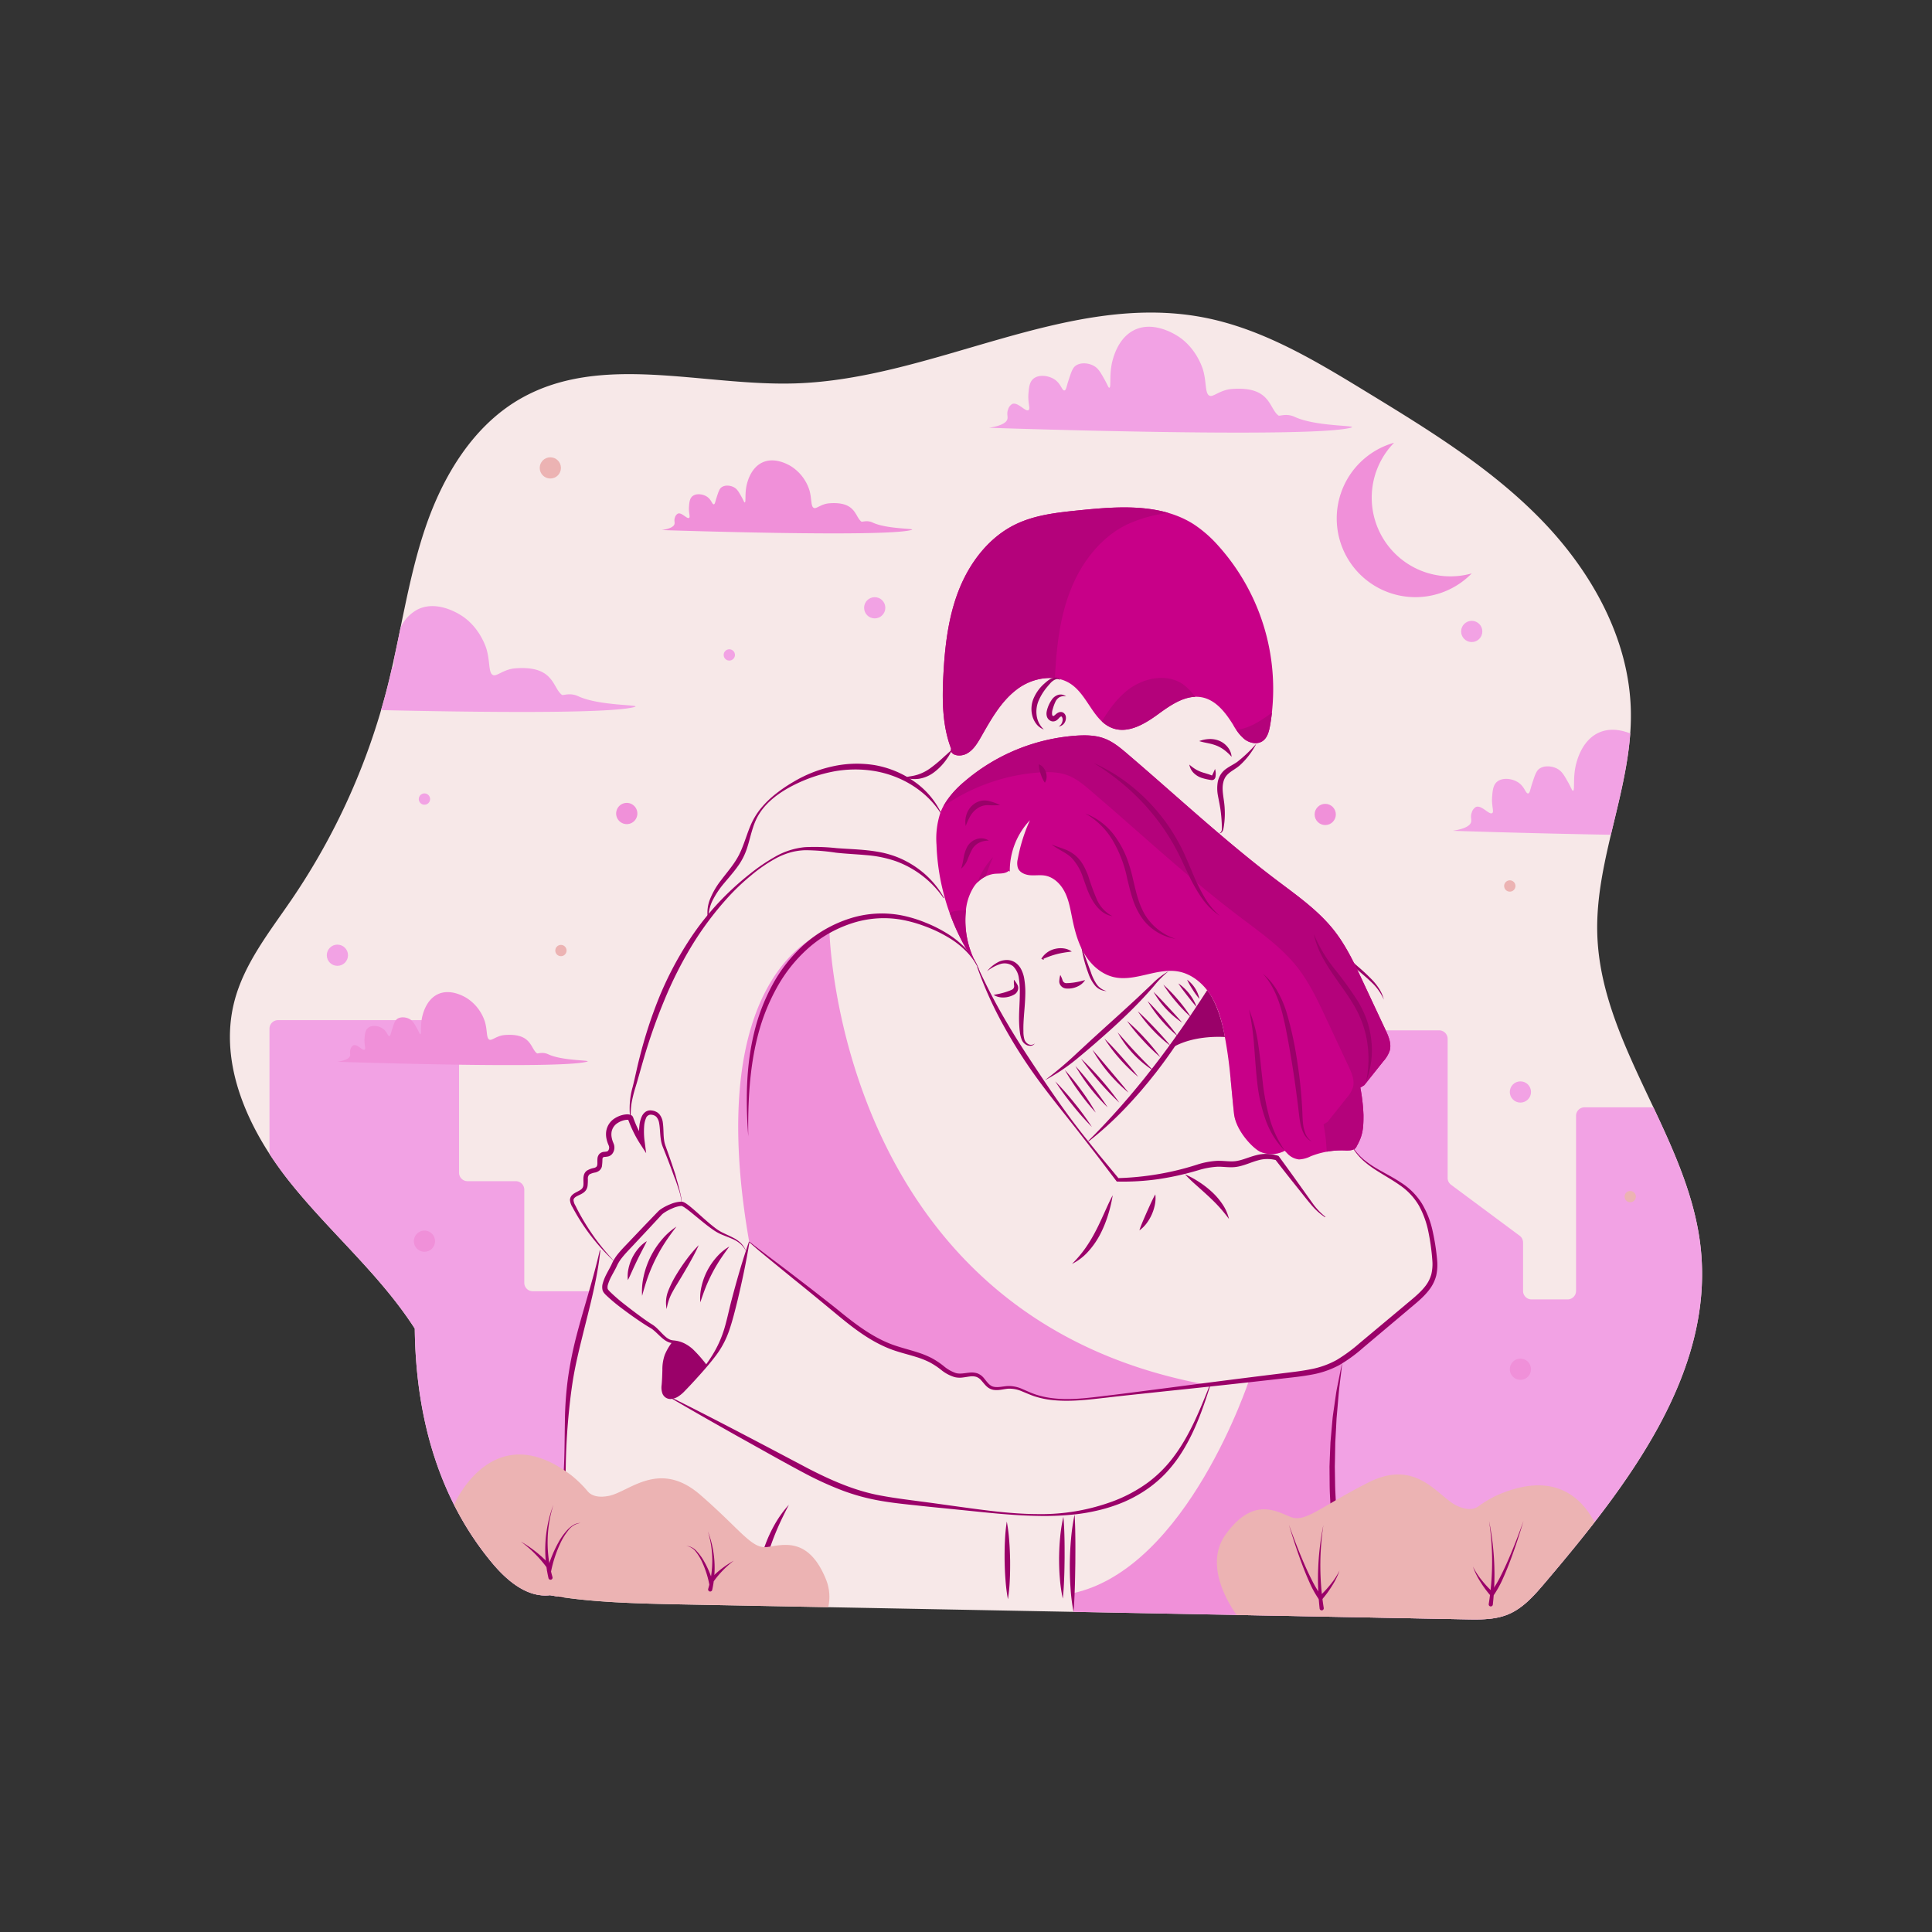 <svg id="SvgjsSvg1063" width="360" height="360" xmlns="http://www.w3.org/2000/svg" version="1.1" xmlns:xlink="http://www.w3.org/1999/xlink" xmlns:svgjs="http://svgjs.com/svgjs"><rect width="100%" height="100%" fill="#333333" stroke="none"/><defs id="SvgjsDefs1064"></defs><g id="SvgjsG1065"><svg xmlns="http://www.w3.org/2000/svg" data-name="Layer 1" viewBox="0 0 700 550" width="360" height="360"><path fill="#f7e8e8" d="M199.28 502.969c-8.36.973-15.712-5.368-21.09-11.844-18.035-21.712-27.535-50.33-27.91-84.75-12.686-19.731-31.02-35.12-45.59-53.505s-25.614-42.187-19.807-64.914c3.544-13.87 12.847-25.397 20.904-37.23a242.807 242.807 0 0 0 34.533-76.646c4.898-19.27 7.43-39.166 13.837-57.988s17.424-37.08 34.752-46.83c29.199-16.43 65.441-4.372 98.931-5.339 50.429-1.455 98.723-33.433 148.264-23.903 21.375 4.111 40.472 15.658 59.05 27 22.303 13.613 44.86 27.428 63.105 46.133s32.01 43.13 32.625 69.252c.647 27.487-13.081 53.845-12.147 81.324 1.36 40.034 33.152 73.555 37.446 113.381 4.925 45.67-26.668 86.331-56.402 121.342-3.836 4.517-7.885 9.192-13.36 11.459-4.75 1.966-10.061 1.899-15.202 1.8l-281.84-5.361c-17.555-.334-35.261-.686-50.098-3.381Z" class="colore5eef9 svgShape"></path><path fill="#f090d9" d="M438.413 426.93c-135.262-23.9-137.91-164.945-137.91-164.945s-46.696 12.04-29.054 112.951c1.057.882 2.205 1.836 3.436 2.831.42.349.862.698 1.303 1.046 5.221 4.206 11.53 9.088 17.16 13.52 3.119 2.461 6.042 4.79 8.452 6.78a135.832 135.832 0 0 0 11.488 8.81 48.767 48.767 0 0 0 10.124 5.221c5.262 1.908 11.037 2.688 15.694 5.796 2.616 1.733 5.005 4.236 8.134 4.461 2.42.175 5.006-1.066 7.18.031 1.846.923 2.657 3.252 4.503 4.206 2.062 1.067 4.534.02 6.862.01 2.76-.02 5.283 1.415 7.847 2.431 7.98 3.139 16.904 2.174 25.417 1.18q19.897-2.352 39.787-4.696Z" class="colord5e3f4 svgShape"></path><path fill="#f2a2e4" d="M214.214 392.845c-2.636 10.35-5.785 20.597-7.426 31.151-1.436 9.18-1.713 18.505-1.99 27.808q-.785 25.91-1.55 51.81-2.015-.293-3.969-.647c-8.36.974-15.714-5.365-21.089-11.837-18.032-21.714-27.53-50.332-27.91-84.756-12.688-19.734-31.017-35.12-45.593-53.501a128.567 128.567 0 0 1-7.047-9.806v-45.368a3.077 3.077 0 0 1 3.077-3.077h62.529a3.077 3.077 0 0 1 3.077 3.077v52.189a3.077 3.077 0 0 0 3.077 3.077h17.478a3.077 3.077 0 0 1 3.077 3.077v33.726a3.077 3.077 0 0 0 3.078 3.077Z" class="color98bce5 svgShape"></path><path fill="#9a0169" d="m203.338 503.624.021.306-.242-.004c-.192-5.311-.234-10.618-.184-15.922.053-5.304.146-10.606.428-15.903l.516-7.943c.184-2.647.357-5.295.464-7.944.239-5.299.233-10.602.329-15.918a128.21 128.21 0 0 1 1.112-15.945 139.07 139.07 0 0 1 3.168-15.684c2.7-10.3 6.038-20.322 8.375-30.677l.197.032c-1.099 10.602-3.995 20.919-6.506 31.168-1.27 5.13-2.508 10.254-3.371 15.443-.843 5.192-1.413 10.444-1.871 15.72a240.055 240.055 0 0 0-.787 15.88c-.052 2.651-.037 5.304-.012 7.958l.041 7.96c-.035 5.304-.258 10.602-.523 15.9-.266 5.298-.625 10.592-1.134 15.882l-.243-.003.022-.306Z" class="color015a9a svgShape"></path><path fill="#f2a2e4" d="M616.183 377.11c-1.925-17.851-9.375-34.436-17.133-50.909h-24.94a3.077 3.077 0 0 0-3.077 3.077v63.444a3.077 3.077 0 0 1-3.078 3.077h-13.047a3.077 3.077 0 0 1-3.077-3.077v-17.531a3.077 3.077 0 0 0-1.242-2.47l-24.842-18.464a3.077 3.077 0 0 1-1.241-2.47v-50.395a3.077 3.077 0 0 0-3.078-3.078h-32.371l1.497 43.091c5.231 7.867 15.52 9.683 21.746 16.791 4.861 5.56 6.37 13.242 7.251 20.586.36 2.944.636 5.99-.256 8.822-1.262 3.98-4.616 6.893-7.816 9.58q-8.832 7.416-17.663 14.822a73.212 73.212 0 0 1-7.218 5.57l-.273 1.047c-7.063 38.502-.307 73.774 4.768 92.325l40.126.764c5.14.097 10.452.165 15.202-1.801 5.475-2.267 9.524-6.942 13.36-11.459 29.734-35.01 61.327-75.673 56.402-121.342Z" class="color98bce5 svgShape"></path><path fill="#ea7dc7" d="M447.105 328.491c-.452-4.144-.81-8.298-1.231-12.452h20.288v26.597c-.236-.236-.44-.482-.636-.708a10.348 10.348 0 0 1-8.944.36c-2.677-1.293-8.79-7.622-9.477-13.797Z" class="colora8a8a8 svgShape"></path><path fill="#f090d9" d="M486.325 418.623c-10.267 55.965 7.485 91.507 8.012 92.387l-105.385-2.005-.187-6.76c41.488-9.045 63.844-77.304 63.844-77.304s20.032-1.596 26.05-3.733c3.196-1.135 7.666-2.585 7.666-2.585Z" class="colord5e3f4 svgShape"></path><path fill="#9a0169" d="M256.116 419.604a75.517 75.517 0 0 1-8.97 9.503c-1.643 1.463-4.28 2.837-5.807 1.254a4.327 4.327 0 0 1-.739-3.402c.626-7.993-1.026-9.005 3.183-15.829 5.648.218 8.56 4.266 12.333 8.474ZM443.812 300.728c-6.604-.338-14.414.709-19.91 4.386l-.056.078a219.755 219.755 0 0 0 13.521-21.407s4.203 4.49 6.445 16.943Z" class="color015a9a svgShape"></path><path fill="#c80088" d="M344.594 196.228c-3.204-8.388-3.256-17.623-2.793-26.59.547-10.598 1.793-21.312 5.737-31.162 3.943-9.851 10.862-18.85 20.407-23.483 7.101-3.447 15.14-4.296 22.992-5.094 14.216-1.446 29.683-2.612 41.693 5.129a44.989 44.989 0 0 1 8.624 7.531 77.699 77.699 0 0 1 18.885 65.488c-.38 2.068-.978 4.325-2.727 5.49-1.904 1.268-4.569.728-6.403-.638a18.443 18.443 0 0 1-4.246-5.333c-2.7-4.337-6.138-8.842-11.139-9.884-5.794-1.208-11.297 2.637-16.077 6.128s-10.668 6.998-16.269 5.084c-7.026-2.402-9.008-11.675-15.092-15.932-5.865-4.103-14.29-2.403-19.954 1.972s-9.234 10.85-12.784 17.065c-1.36 2.382-2.87 4.879-5.315 6.121s-6.074.544-5.54-1.892Z" class="color0078c8 svgShape"></path><path fill="#b4027b" d="M382.277 169.637c.548-10.596 1.793-21.31 5.737-31.162s10.862-18.849 20.408-23.482a50.215 50.215 0 0 1 14.893-4.15c-10.15-2.964-21.621-2.038-32.378-.945-7.852.799-15.89 1.648-22.991 5.095-9.547 4.633-16.465 13.632-20.408 23.482s-5.19 20.566-5.737 31.162c-.464 8.968-.412 18.203 2.793 26.591-.535 2.436 3.093 3.135 5.539 1.892s3.955-3.739 5.315-6.121c3.55-6.215 7.12-12.689 12.784-17.065a19.828 19.828 0 0 1 13.993-4.194c.017-.368.033-.736.052-1.103ZM428.662 172.962c-5.865-4.103-14.29-2.403-19.954 1.972-3.951 3.053-6.876 7.132-9.493 11.427a11.247 11.247 0 0 0 4.063 2.533c5.601 1.914 11.49-1.593 16.27-5.084 4.055-2.962 8.632-6.167 13.466-6.336a19.222 19.222 0 0 0-4.352-4.512ZM460.023 183.81c-3.601 2.631-7.833 5.268-12.097 5.59a13.486 13.486 0 0 0 3.083 3.499c1.834 1.366 4.5 1.906 6.402.639 1.75-1.166 2.349-3.423 2.728-5.491.294-1.605.527-3.22.713-4.839l-.829.602Z" class="color0268b4 svgShape"></path><path fill="#9a0169" d="M378.212 189.306a6.104 6.104 0 0 1-2.62-1.86 8.329 8.329 0 0 1-1.522-2.95 9.834 9.834 0 0 1 .491-6.61 14.986 14.986 0 0 1 3.844-5.227c.398-.356.8-.705 1.223-1.024a5.916 5.916 0 0 1 1.476-.85 3.854 3.854 0 0 1 1.69-.275 1.968 1.968 0 0 1 .827.286 1.514 1.514 0 0 1 .492.658 1.32 1.32 0 0 0-1.303-.39 3.465 3.465 0 0 0-1.256.593 4.984 4.984 0 0 0-1.036.94c-.332.384-.674.752-.987 1.143a20.158 20.158 0 0 0-3.127 4.923 10.26 10.26 0 0 0-.815 5.503 8.337 8.337 0 0 0 2.623 5.14Z" class="color015a9a svgShape"></path><path fill="#9a0169" d="M386.284 177.34a3.343 3.343 0 0 0-2.51.326 3.831 3.831 0 0 0-1.468 1.816 14.696 14.696 0 0 0-.868 2.428 4.318 4.318 0 0 0-.217 2.114.676.676 0 0 0 .312.387c.053.027.091.066.378-.11.27-.157.575-.514 1.091-.87a2.777 2.777 0 0 1 .907-.415 1.84 1.84 0 0 1 1.212.126 2.075 2.075 0 0 1 1.075 1.706 3.296 3.296 0 0 1-.287 1.641 2.964 2.964 0 0 1-2.339 1.753 2.965 2.965 0 0 0 1.407-2.062 2.198 2.198 0 0 0-.07-1.094c-.103-.317-.33-.55-.406-.512a1.24 1.24 0 0 0-.466.273c-.236.187-.508.572-.983.967a2.523 2.523 0 0 1-.945.498 2.123 2.123 0 0 1-1.264-.05 2.59 2.59 0 0 1-1.513-1.588 3.796 3.796 0 0 1-.097-1.848 9.838 9.838 0 0 1 .4-1.472 11.493 11.493 0 0 1 1.328-2.652 4.445 4.445 0 0 1 2.457-1.946 3.22 3.22 0 0 1 2.866.584ZM344.984 196.597c-.375.829-.825 1.612-1.276 2.4-.51.744-1.003 1.51-1.58 2.212a20.505 20.505 0 0 1-3.974 3.807 12.075 12.075 0 0 1-5.209 2.148 11.022 11.022 0 0 1-2.793.045c-.915-.098-1.771-.277-2.675-.376a14.938 14.938 0 0 1 2.641-.605 17.242 17.242 0 0 0 2.484-.587 16.43 16.43 0 0 0 4.408-2.264 50.801 50.801 0 0 0 3.99-3.237c.646-.583 1.285-1.187 1.957-1.767.65-.603 1.3-1.213 2.027-1.776Z" class="color015a9a svgShape"></path><path fill="#9a0169" d="M256.517 258.037a13.24 13.24 0 0 1 .867-7.553 28.032 28.032 0 0 1 3.9-6.6c1.521-2.028 3.14-3.936 4.533-5.949a30.17 30.17 0 0 0 1.894-3.102 33.273 33.273 0 0 0 1.466-3.34c.898-2.294 1.639-4.71 2.617-7.065a25.74 25.74 0 0 1 3.898-6.561 34.744 34.744 0 0 1 5.448-5.284 53.725 53.725 0 0 1 6.277-4.265 47.407 47.407 0 0 1 14.15-5.621 40.413 40.413 0 0 1 15.327-.484 35.503 35.503 0 0 1 14.179 5.825 29.802 29.802 0 0 1 9.894 11.444l-.174.097c-5.464-8.455-14.669-13.723-24.249-15.262a42.744 42.744 0 0 0-14.604.224 55.056 55.056 0 0 0-14 4.74c-4.431 2.206-8.692 5.048-11.74 8.988a20.763 20.763 0 0 0-1.978 3.125 24.788 24.788 0 0 0-1.384 3.424c-.777 2.349-1.314 4.795-2.092 7.231a23.53 23.53 0 0 1-3.48 6.906c-1.496 2.094-3.18 3.976-4.765 5.888a31.824 31.824 0 0 0-4.144 6.073 13.998 13.998 0 0 0-1.641 7.093Z" class="color015a9a svgShape"></path><path fill="#9a0169" d="M341.878 250.433a35.9 35.9 0 0 0-17.15-13.356 42.368 42.368 0 0 0-10.717-2.232c-3.674-.344-7.41-.487-11.153-.902a75.784 75.784 0 0 0-11.058-.894 22.431 22.431 0 0 0-5.415.801 26.853 26.853 0 0 0-5.12 2.06 54.94 54.94 0 0 0-9.16 6.302 80.55 80.55 0 0 0-8.095 7.65 115.697 115.697 0 0 0-13.337 17.75 142.812 142.812 0 0 0-9.985 19.83 201.692 201.692 0 0 0-7.407 21c-1.05 3.555-2.01 7.185-3.109 10.754a44.679 44.679 0 0 0-1.323 5.384 26.908 26.908 0 0 0-.303 5.538l-.2.018a28.521 28.521 0 0 1 .848-11.2c.927-3.618 1.626-7.27 2.58-10.908a165.232 165.232 0 0 1 6.943-21.401 124.425 124.425 0 0 1 10.362-20.015 98.96 98.96 0 0 1 14.146-17.513 105.14 105.14 0 0 1 8.439-7.436 68.485 68.485 0 0 1 9.296-6.326 26.592 26.592 0 0 1 10.774-3.4 72.816 72.816 0 0 1 11.278.349c3.69.291 7.423.39 11.178.797a55.504 55.504 0 0 1 5.62.87 35.968 35.968 0 0 1 5.473 1.677 34.797 34.797 0 0 1 9.68 5.95 32.731 32.731 0 0 1 7.085 8.748Z" class="color015a9a svgShape"></path><path fill="#9a0169" d="M271.105 336.695c-.91-12.334-.878-24.927 2.036-37.13a71.172 71.172 0 0 1 6.625-17.552 55.261 55.261 0 0 1 11.61-14.823 46.09 46.09 0 0 1 16.372-9.357 38.058 38.058 0 0 1 18.779-1.207 47.9 47.9 0 0 1 9.013 2.739 49.696 49.696 0 0 1 8.34 4.308 32.507 32.507 0 0 1 7.067 6.152 23.867 23.867 0 0 1 2.642 3.866 21.508 21.508 0 0 1 1.683 4.342 21.769 21.769 0 0 0-4.722-7.858 31.758 31.758 0 0 0-7.19-5.67 49.275 49.275 0 0 0-8.297-3.919 48.436 48.436 0 0 0-8.814-2.424 37.208 37.208 0 0 0-17.918 1.473 44.58 44.58 0 0 0-15.63 9.052 54.003 54.003 0 0 0-11.283 14.24 72.847 72.847 0 0 0-6.77 17.015c-3.114 11.904-3.684 24.378-3.543 36.753Z" class="color015a9a svgShape"></path><path fill="#9a0169" d="M354.236 275.301a216.788 216.788 0 0 0 10.716 20.48c3.896 6.64 8.161 13.05 12.443 19.46 4.286 6.406 8.701 12.752 13.423 18.865 2.353 3.062 4.797 6.053 7.21 9.07l7.404 8.92-.489-.236a104.235 104.235 0 0 0 14.504-1.415 101.522 101.522 0 0 0 14.158-3.437 28.396 28.396 0 0 1 7.464-1.417c2.633-.06 4.99.455 7.165.02 2.239-.389 4.458-1.454 6.974-2.072a13.978 13.978 0 0 1 7.766.185l.268.092.153.21q4.096 5.585 8.107 11.233l4.022 5.627a24.131 24.131 0 0 0 4.69 4.981l-.113.166a22.799 22.799 0 0 1-5.156-4.684c-1.516-1.768-2.912-3.597-4.362-5.397q-4.337-5.403-8.573-10.881l.42.301a12.145 12.145 0 0 0-6.737.08c-2.234.596-4.478 1.704-7.074 2.22-2.678.56-5.243-.021-7.497.052a29.24 29.24 0 0 0-6.947 1.268 103.147 103.147 0 0 1-14.451 3.228 91.185 91.185 0 0 1-14.779.885l-.315-.008-.174-.228-7.011-9.23-7.12-9.15c-4.762-6.087-9.66-12.08-14.242-18.33a181.213 181.213 0 0 1-12.497-19.6 137.51 137.51 0 0 1-9.535-21.184Z" class="color015a9a svgShape"></path><path fill="#9a0169" d="M271.513 374.86c5.513 4.372 11.212 8.51 16.777 12.82 2.79 2.143 5.589 4.273 8.36 6.454 2.771 2.172 5.576 4.325 8.28 6.558 5.447 4.395 11.108 8.605 17.539 11.15 3.189 1.264 6.604 2.043 10.005 3.146a33 33 0 0 1 5.018 2.029 28.489 28.489 0 0 1 4.504 3 13.453 13.453 0 0 0 4.285 2.45c1.495.444 3.14.04 4.98-.137a6.796 6.796 0 0 1 2.897.275 5.609 5.609 0 0 1 2.355 1.751c1.173 1.412 2.073 2.852 3.637 3.116 1.546.32 3.286-.203 5.11-.29a12.045 12.045 0 0 1 5.307 1.158c1.642.704 3.212 1.443 4.863 1.975a30.595 30.595 0 0 0 5.079 1.164c6.937 1.025 13.982-.025 20.946-.858 6.99-.829 13.964-1.78 20.946-2.667q20.936-2.76 41.892-5.336c3.496-.442 6.99-.802 10.377-1.477a31.392 31.392 0 0 0 9.61-3.385 58.306 58.306 0 0 0 8.34-6.118l8.1-6.771 8.1-6.772c2.687-2.285 5.485-4.407 7.547-7.034a12.223 12.223 0 0 0 2.22-4.332 16.119 16.119 0 0 0 .381-4.965 79.935 79.935 0 0 0-1.409-10.324 33.37 33.37 0 0 0-3.488-9.678 23.03 23.03 0 0 0-7.016-7.431c-2.84-2.004-5.946-3.682-8.905-5.624a36.38 36.38 0 0 1-4.232-3.214 21.939 21.939 0 0 1-3.447-4.032l.166-.111a21.634 21.634 0 0 0 3.554 3.83 35.844 35.844 0 0 0 4.295 2.994c3 1.802 6.18 3.335 9.143 5.323a24.211 24.211 0 0 1 7.565 7.594 33.23 33.23 0 0 1 3.891 10.008 81.335 81.335 0 0 1 1.625 10.555 17.874 17.874 0 0 1-.343 5.524 14.107 14.107 0 0 1-2.465 5.048c-2.246 2.98-5.134 5.145-7.782 7.419l-8.074 6.8-8.075 6.803a54.354 54.354 0 0 1-8.674 6.327 33.432 33.432 0 0 1-10.248 3.512c-3.526.666-7.046.99-10.535 1.4q-20.98 2.385-41.985 4.554c-6.997.762-14.002 1.459-20.992 2.278-6.972.764-14.047 1.755-21.124.846a31.322 31.322 0 0 1-5.211-1.135c-1.71-.524-3.332-1.288-4.942-1.927a11.166 11.166 0 0 0-4.942-.954c-1.673.102-3.411.734-5.38.416a4.896 4.896 0 0 1-2.587-1.37c-.687-.66-1.216-1.39-1.78-2.004a4.316 4.316 0 0 0-1.85-1.332 5.482 5.482 0 0 0-2.323-.137c-.831.095-1.694.27-2.614.374a8.152 8.152 0 0 1-2.881-.136 14.158 14.158 0 0 1-4.899-2.615 26.867 26.867 0 0 0-4.288-2.814 31.317 31.317 0 0 0-4.775-1.88c-3.3-1.04-6.787-1.79-10.129-3.182-6.685-2.73-12.422-7.116-17.85-11.587-5.43-4.493-10.828-8.965-16.323-13.38l-8.18-6.679-4.076-3.357c-1.351-1.132-2.665-2.304-3.998-3.453Z" class="color015a9a svgShape"></path><path fill="#9a0169" d="M403.156 358.06a50.323 50.323 0 0 1-1.712 7.223 42.648 42.648 0 0 1-2.82 6.915 29.777 29.777 0 0 1-4.284 6.19 19.455 19.455 0 0 1-5.935 4.555 42.677 42.677 0 0 0 4.722-5.537 51.922 51.922 0 0 0 3.726-6.137c1.133-2.117 2.123-4.324 3.138-6.54 1.004-2.221 1.99-4.474 3.165-6.67ZM418.597 357.757a11.814 11.814 0 0 1-.16 3.712 16.548 16.548 0 0 1-2.966 6.71 11.716 11.716 0 0 1-2.642 2.613c.369-1.212.832-2.307 1.28-3.4l1.394-3.21 1.442-3.19c.508-1.066 1.005-2.146 1.652-3.235ZM429.304 350.455a33.8 33.8 0 0 1 5.121 2.78 34.343 34.343 0 0 1 4.627 3.574 24.855 24.855 0 0 1 3.848 4.472 15.956 15.956 0 0 1 2.387 5.378c-1.177-1.57-2.357-3.033-3.62-4.42-1.26-1.386-2.603-2.683-3.975-3.964-1.377-1.276-2.79-2.532-4.212-3.805a57.805 57.805 0 0 1-4.176-4.015ZM357.628 276.9a12.484 12.484 0 0 1 4.445-3.518 7.22 7.22 0 0 1 2.955-.548 5.472 5.472 0 0 1 2.977 1.017 6.577 6.577 0 0 1 2.011 2.404 11.796 11.796 0 0 1 .994 2.838 29.723 29.723 0 0 1 .486 5.73c-.037 3.791-.523 7.466-.672 11.112a42.07 42.07 0 0 0-.02 2.73 10.305 10.305 0 0 0 .28 2.62 2.963 2.963 0 0 0 1.395 1.963 2.073 2.073 0 0 0 2.447-.184 1.885 1.885 0 0 1-1.176.792 2.875 2.875 0 0 1-1.487-.097 3.643 3.643 0 0 1-2.104-2.145 11.056 11.056 0 0 1-.662-2.847c-.137-.94-.183-1.886-.234-2.829-.166-3.778.238-7.493.234-11.125a30.313 30.313 0 0 0-.339-5.35 7.352 7.352 0 0 0-2.1-4.38 5.09 5.09 0 0 0-4.67-.777 14.962 14.962 0 0 0-4.76 2.593ZM393.158 280.102a6.253 6.253 0 0 1-2.437 2.174 8.135 8.135 0 0 1-3.195.89c-.278.019-.558.02-.838.015l-.44-.028a2.55 2.55 0 0 1-.553-.108 2.717 2.717 0 0 1-1.645-1.378 2.441 2.441 0 0 1-.257-1.014c.001-.34.039-.543.061-.821a10.77 10.77 0 0 1 .307-1.583 10.747 10.747 0 0 1 .668 1.467c.088.23.17.537.254.702a1.577 1.577 0 0 0 .295.409 1.37 1.37 0 0 0 .784.38 1.489 1.489 0 0 0 .204.01l.328-.012c.232-.005.465-.012.697-.035a22.219 22.219 0 0 0 2.798-.368c.952-.173 1.897-.436 2.969-.7Z" class="color015a9a svgShape"></path><path fill="#9a0169" d="M360.006 285.471c1.083-.216 2.05-.38 2.985-.63a22.213 22.213 0 0 0 2.689-.856c.219-.078.433-.17.645-.264l.301-.13a1.49 1.49 0 0 0 .18-.096 1.37 1.37 0 0 0 .549-.677 1.576 1.576 0 0 0 .094-.495c.005-.186-.052-.499-.07-.743a10.762 10.762 0 0 1-.019-1.612 10.788 10.788 0 0 1 .951 1.302c.139.243.26.41.405.717a2.44 2.44 0 0 1 .2 1.027 2.717 2.717 0 0 1-.904 1.947 2.553 2.553 0 0 1-.455.333l-.386.212c-.251.123-.505.242-.765.342a8.134 8.134 0 0 1-3.27.554 6.252 6.252 0 0 1-3.13-.93ZM378.24 272.796a8.333 8.333 0 0 1-.752-.305l-.2-.093.202-.32a7.84 7.84 0 0 1 4.963-3.322 8.323 8.323 0 0 1 3.049-.115 6.297 6.297 0 0 1 2.806 1.123c-1.013.143-1.924.232-2.813.393-.886.146-1.74.319-2.583.534a31.774 31.774 0 0 0-5.055 1.802l.002-.413c.137.227.263.467.38.716ZM481.957 263.486c.708 1.083 1.408 2.162 2.184 3.187a41.719 41.719 0 0 0 2.372 3.02 52.11 52.11 0 0 0 5.395 5.43 68.509 68.509 0 0 1 5.653 5.328 21.89 21.89 0 0 1 2.35 3.138 13.348 13.348 0 0 1 1.483 3.601 19.076 19.076 0 0 0-4.39-6.209c-1.821-1.782-3.816-3.399-5.76-5.112a37.638 37.638 0 0 1-5.328-5.697 33.352 33.352 0 0 1-3.96-6.686Z" class="color015a9a svgShape"></path><path fill="#c80088" d="M503.52 305.669a11.343 11.343 0 0 1-2.278 3.816q-3.462 4.338-6.913 8.677l-1.457.903a65.104 65.104 0 0 1 1.139 9.95c.01 4.625-.174 7.282-2.462 11.303a1.893 1.893 0 0 1-.995 1.087 4.082 4.082 0 0 1-1.497.39 11.425 11.425 0 0 1-1.672.03 30.2 30.2 0 0 0-12.483 2.114 10.504 10.504 0 0 1-4.247 1.148 6.792 6.792 0 0 1-4.493-2.451c-.236-.236-.44-.482-.636-.708a10.348 10.348 0 0 1-8.944.36c-2.677-1.293-8.79-7.622-9.478-13.797-.45-4.144-.81-8.298-1.23-12.452a161.499 161.499 0 0 0-2.462-17.325c-.995-4.718-2.38-9.447-5.016-13.488-2.646-4.041-6.688-7.354-11.437-8.226-7.744-1.416-15.652 3.764-23.335 2.041-4.513-1.015-8.247-4.36-10.637-8.308-2.39-3.96-3.59-8.514-4.513-13.048-.646-3.18-1.18-6.441-2.626-9.354-1.436-2.913-3.97-5.488-7.16-6.072-1.794-.318-3.63 0-5.446-.144s-3.785-.944-4.441-2.636a6.065 6.065 0 0 1-.041-3.262 59.592 59.592 0 0 1 4.41-14.042 26.675 26.675 0 0 0-7.303 18.617l-.38-.267c-1.405 1.21-3.507.893-5.354 1.098a10.703 10.703 0 0 0-7.487 4.995 19.378 19.378 0 0 0-2.729 8.78 33.328 33.328 0 0 0 3.344 17.93l-3.293-4.75a81.49 81.49 0 0 1-10.657-37.551 29.813 29.813 0 0 1 1.416-11.58c1.692-4.503 5.087-8.155 8.739-11.294a69.812 69.812 0 0 1 40.27-16.596c3.528-.246 7.17-.215 10.472 1.046 3.119 1.18 5.724 3.365 8.257 5.529 17.95 15.314 35.203 31.49 54.036 45.727 7.385 5.59 15.119 10.975 20.853 18.258 4.37 5.559 7.405 12.031 10.4 18.432l8.216 17.54c.031.072.072.154.103.225 1.087 2.329 2.134 4.893 1.446 7.355Z" class="color0078c8 svgShape"></path><path fill="#b4027b" d="M357.164 242.527a59.66 59.66 0 0 1 2.681-7.027 26.442 26.442 0 0 0-5.696 9.238 11.074 11.074 0 0 1 3.015-2.21ZM349.917 255.398c.02-.224.05-.448.076-.672-1.03.15-2.147.106-3.185.222a8.9 8.9 0 0 0-2.743.8 80.845 80.845 0 0 0 5.903 12.83l3.293 4.75a33.328 33.328 0 0 1-3.344-17.93ZM502.073 298.314c-.03-.071-.072-.153-.103-.225l-8.216-17.54c-2.995-6.4-6.03-12.873-10.4-18.432-5.734-7.283-13.468-12.668-20.853-18.258-18.833-14.237-36.085-30.413-54.035-45.727-2.534-2.164-5.14-4.35-8.258-5.529-3.302-1.261-6.944-1.292-10.472-1.046a69.81 69.81 0 0 0-40.27 16.596 32.4 32.4 0 0 0-7.658 8.963 69.869 69.869 0 0 1 34.602-12.234c3.529-.246 7.17-.215 10.473 1.047 3.118 1.18 5.723 3.364 8.257 5.528 17.95 15.314 35.203 31.49 54.035 45.727 7.386 5.59 15.12 10.975 20.853 18.258 4.37 5.56 7.406 12.032 10.401 18.432l8.216 17.54c.031.072.072.154.103.226 1.087 2.328 2.133 4.893 1.446 7.354a11.339 11.339 0 0 1-2.277 3.816q-3.462 4.339-6.913 8.677l-1.457.903a65.667 65.667 0 0 1 1.138 9.899 30.304 30.304 0 0 1 6.7-.463 11.436 11.436 0 0 0 1.672-.031 4.084 4.084 0 0 0 1.497-.39 1.892 1.892 0 0 0 .995-1.087c2.288-4.021 2.472-6.678 2.462-11.304a65.108 65.108 0 0 0-1.139-9.95l1.457-.902q3.446-4.339 6.913-8.677a11.35 11.35 0 0 0 2.277-3.816c.688-2.462-.359-5.026-1.446-7.355Z" class="color0268b4 svgShape"></path><path fill="#9a0169" d="M348.25 239.739a31.076 31.076 0 0 0 .888-3.914 12.632 12.632 0 0 1 1.326-4.041 5.92 5.92 0 0 1 3.578-2.82 5.021 5.021 0 0 1 4.245.609 7.506 7.506 0 0 0-3.685.848 5.92 5.92 0 0 0-2.411 2.37 33.311 33.311 0 0 0-1.568 3.495 8.383 8.383 0 0 1-2.373 3.453ZM349.913 224.279a8.23 8.23 0 0 1 .399-4.541 7.518 7.518 0 0 1 3.024-3.729 6.54 6.54 0 0 1 2.34-.897 6.927 6.927 0 0 1 2.442.057 20.357 20.357 0 0 1 4.224 1.52 30.956 30.956 0 0 1-4.37.033 6.522 6.522 0 0 0-3.58.986 8.603 8.603 0 0 0-2.686 2.718 20.544 20.544 0 0 0-1.793 3.853ZM376.376 201.933a3.783 3.783 0 0 1 1.631 1.155 5.102 5.102 0 0 1 .939 1.685 5.046 5.046 0 0 1 .252 1.913 3.752 3.752 0 0 1-.625 1.9 9.893 9.893 0 0 1-.927-1.644 15.192 15.192 0 0 1-.599-1.542 15.924 15.924 0 0 1-.434-1.596 10.133 10.133 0 0 1-.237-1.871ZM381.022 230.975c1.39.571 2.79 1.012 4.206 1.529a14.37 14.37 0 0 1 4.09 2.18 13.132 13.132 0 0 1 3.07 3.593 27.832 27.832 0 0 1 1.937 4.184 83.362 83.362 0 0 0 3.017 8.254 12.342 12.342 0 0 0 5.726 6.237 8.446 8.446 0 0 1-4.12-1.932 14.144 14.144 0 0 1-2.974-3.553 25.14 25.14 0 0 1-2.005-4.131l-1.519-4.182a18.924 18.924 0 0 0-4.156-7.299c-1.951-1.954-4.913-2.998-7.272-4.88ZM393.226 219.749a23.309 23.309 0 0 1 11.444 9.275 34.325 34.325 0 0 1 3.509 6.653 55.244 55.244 0 0 1 2.166 7.156c1.138 4.773 2.084 9.562 4.524 13.629a20.326 20.326 0 0 0 11.081 8.703 18.503 18.503 0 0 1-12.391-7.856 26.194 26.194 0 0 1-3.245-6.837c-.777-2.384-1.319-4.801-1.912-7.17a44.77 44.77 0 0 0-5.043-13.442 26.96 26.96 0 0 0-10.133-10.111ZM396.3 201.471a62.862 62.862 0 0 1 15.477 9.886 67.868 67.868 0 0 1 12.225 13.852 74.768 74.768 0 0 1 4.582 8.057c1.308 2.795 2.488 5.617 3.668 8.413a67.955 67.955 0 0 0 3.99 8.13 27.786 27.786 0 0 0 5.698 7.018 25.29 25.29 0 0 1-6.52-6.482 55.775 55.775 0 0 1-4.587-8.016c-1.362-2.748-2.57-5.543-3.948-8.226a77.973 77.973 0 0 0-4.55-7.79 72.992 72.992 0 0 0-5.409-7.22 75.355 75.355 0 0 0-6.192-6.583A86.67 86.67 0 0 0 396.3 201.47ZM476.058 263.483a51.292 51.292 0 0 0 7.418 12.507 133.543 133.543 0 0 1 8.643 11.985 39.037 39.037 0 0 1 3.178 6.822 33.974 33.974 0 0 1 1.58 7.35 31.613 31.613 0 0 1-1.884 14.65 40.076 40.076 0 0 0 .337-14.447 37.19 37.19 0 0 0-4.932-13.358c-2.44-4.142-5.46-7.994-8.19-12.103-2.722-4.085-5.199-8.55-6.15-13.406ZM452.548 290.738a53.166 53.166 0 0 1 3.386 13.01c.68 4.436 1.032 8.889 1.576 13.281a80.827 80.827 0 0 0 2.441 12.96 39.303 39.303 0 0 0 5.578 11.936 29.768 29.768 0 0 1-7.062-11.451 59.79 59.79 0 0 1-2.942-13.208c-.511-4.465-.777-8.916-1.135-13.338a98.878 98.878 0 0 0-1.842-13.19ZM457.589 277.806a22.936 22.936 0 0 1 5.222 6.258 38.207 38.207 0 0 1 3.27 7.533 125.123 125.123 0 0 1 3.603 15.89c.883 5.35 1.56 10.736 1.93 16.144.09 1.352.185 2.703.24 4.056.056 1.361.086 2.693.224 4.01a14.307 14.307 0 0 0 .84 3.845 6.372 6.372 0 0 0 2.407 3.08 6.219 6.219 0 0 1-1.684-1.163 7.605 7.605 0 0 1-1.224-1.682 14.277 14.277 0 0 1-1.31-3.934c-.478-2.728-.679-5.384-1.046-8.06-.684-5.339-1.438-10.664-2.348-15.964a276.292 276.292 0 0 0-1.42-7.94q-.719-3.97-1.703-7.843c-1.363-5.13-3.356-10.182-7.001-14.23ZM434.503 193.51a11.373 11.373 0 0 1 3.57-.737 8.624 8.624 0 0 1 3.732.646 7.693 7.693 0 0 1 3.045 2.33 6.244 6.244 0 0 1 1.381 3.45 18.504 18.504 0 0 0-2.498-2.342 12.561 12.561 0 0 0-2.714-1.6 16.494 16.494 0 0 0-3.075-.922c-1.098-.251-2.261-.437-3.441-.825ZM430.921 202.027a14.885 14.885 0 0 0 2.649 1.916 12.899 12.899 0 0 0 2.828 1.12c.51.158 1.055.313 1.58.49.263.093.528.18.789.282l.389.147c.126.05.009.021-.116.097-.112.076-.08.126-.037.08a.92.92 0 0 0 .162-.246c.129-.237.244-.482.358-.731.249-.496.454-1.017.71-1.562a5.965 5.965 0 0 1 .25 1.77c-.006.299-.03.598-.062.899a1.883 1.883 0 0 1-.13.54 1.276 1.276 0 0 1-.604.683 1.51 1.51 0 0 1-.94.098l-.425-.07c-.282-.042-.559-.102-.838-.155a19.136 19.136 0 0 1-1.664-.408 7.548 7.548 0 0 1-3.201-1.788 5.635 5.635 0 0 1-1.698-3.162ZM455.196 194.453a27.678 27.678 0 0 1-5.97 7.823c-1.284 1.138-2.795 1.888-3.911 2.838a6.1 6.1 0 0 0-1.388 1.544 6.184 6.184 0 0 0-.731 1.945c-.65 2.82.392 6.004.526 9.332a31.437 31.437 0 0 1-.102 4.935c-.096.822-.192 1.62-.36 2.444a2.506 2.506 0 0 1-.56 1.186 1.223 1.223 0 0 1-1.171.386 1.075 1.075 0 0 0 .934-.573 2.135 2.135 0 0 0 .247-1.07 40.818 40.818 0 0 0-.072-2.398 48.907 48.907 0 0 0-.47-4.752c-.238-1.569-.567-3.097-.874-4.738a14.087 14.087 0 0 1-.053-5.172 8.148 8.148 0 0 1 1.025-2.55 7.414 7.414 0 0 1 1.882-2.004c1.436-1.044 2.88-1.697 4.127-2.583a50.046 50.046 0 0 0 6.921-6.593ZM391.841 268.215c1.218 2.995 2.273 6.007 3.394 9a17.828 17.828 0 0 0 1.99 4.22 6.277 6.277 0 0 0 3.716 2.632 5.594 5.594 0 0 1-4.331-2.152 14.098 14.098 0 0 1-2.313-4.353 46.994 46.994 0 0 1-2.456-9.347ZM378.565 316.397a133.444 133.444 0 0 0 11.404-9.613l5.486-5.075 5.53-5.03q5.559-4.99 11.03-10.056l5.429-5.129a27.26 27.26 0 0 1 5.951-4.598 35.446 35.446 0 0 0-5.24 5.276 142.871 142.871 0 0 1-5.043 5.562c-3.45 3.63-7.092 7.065-10.786 10.428-3.73 3.33-7.466 6.618-11.338 9.796a68.99 68.99 0 0 1-12.423 8.44ZM395.717 337.349l-1.249 1.174-.148-.175c4.157-4.08 8.095-8.345 11.936-12.685l2.847-3.284 2.788-3.335 2.751-3.363 2.69-3.413c3.573-4.562 6.993-9.244 10.332-13.989q4.975-7.14 9.703-14.493a141.715 141.715 0 0 1-8.42 15.343c-3.096 4.956-6.47 9.736-10.042 14.363l-2.738 3.424-2.811 3.364c-1.928 2.2-3.88 4.375-5.907 6.482a122.442 122.442 0 0 1-12.978 11.76l-.149-.176ZM382.331 316.805a99.567 99.567 0 0 1 7.034 7.944 98.425 98.425 0 0 1 6.255 8.57 98.695 98.695 0 0 1-7.034-7.944 99.825 99.825 0 0 1-6.255-8.57ZM385.816 312.686a80.675 80.675 0 0 1 6.004 7.418 79.732 79.732 0 0 1 5.194 8.006 79.813 79.813 0 0 1-6.003-7.418 80.689 80.689 0 0 1-5.195-8.006ZM389.64 311.245c2.18 2.325 4.15 4.789 6.104 7.268 1.931 2.498 3.842 5.008 5.565 7.688a68.708 68.708 0 0 1-11.668-14.956Z" class="color015a9a svgShape"></path><path fill="#9a0169" d="M391.68 308.564a99.173 99.173 0 0 1 7.31 7.644 98.052 98.052 0 0 1 6.556 8.3 97.797 97.797 0 0 1-7.31-7.644 98.957 98.957 0 0 1-6.555-8.3ZM395.822 305.38c2.276 2.527 4.404 5.128 6.585 7.692 2.158 2.583 4.36 5.12 6.463 7.793a56.173 56.173 0 0 1-13.048-15.484ZM400.15 301.297c2.247 2.154 4.301 4.446 6.352 6.746 2.03 2.32 4.048 4.643 5.905 7.14a61.523 61.523 0 0 1-12.257-13.886ZM404.938 299.04c2.145 2.39 4.204 4.786 6.38 7.089 2.154 2.323 4.408 4.536 6.648 6.837a38.998 38.998 0 0 1-13.028-13.926ZM408.34 294.918a70.835 70.835 0 0 1 6.41 6.224 69.98 69.98 0 0 1 5.673 6.9 69.826 69.826 0 0 1-6.409-6.223 70.612 70.612 0 0 1-5.673-6.901ZM412.245 291.414c2.175 1.925 4.164 3.993 6.15 6.068 1.965 2.096 3.92 4.194 5.723 6.474a53.256 53.256 0 0 1-11.873-12.542ZM415.791 287.707c2.022 1.965 3.85 4.063 5.675 6.167 1.803 2.125 3.596 4.251 5.227 6.552a50.157 50.157 0 0 1-10.902-12.719ZM417.939 284.372c1.852 1.776 3.543 3.638 5.273 5.474 1.708 1.857 3.443 3.677 5.078 5.655a33.753 33.753 0 0 1-10.351-11.129ZM421.498 281.749a53.34 53.34 0 0 1 5.391 5.576 52.71 52.71 0 0 1 4.629 6.222 52.734 52.734 0 0 1-5.39-5.575 53.338 53.338 0 0 1-4.63-6.223ZM426.94 281.311a18.014 18.014 0 0 1 6.633 8.525c-1.266-1.343-2.342-2.756-3.45-4.157-1.085-1.42-2.19-2.812-3.183-4.368ZM430.11 279.962a11.756 11.756 0 0 1 4.468 6.959 27.45 27.45 0 0 1-2.443-3.346 28.052 28.052 0 0 1-2.024-3.613ZM256.116 419.604a70.305 70.305 0 0 0-5.314-5.255 10.968 10.968 0 0 0-6.599-2.695l-.45-.024-.534-.053a4.603 4.603 0 0 1-1.012-.29 7.252 7.252 0 0 1-1.735-1.03c-1.043-.8-1.92-1.722-2.822-2.551a14.621 14.621 0 0 0-1.372-1.152 7.8 7.8 0 0 0-.714-.464l-.833-.49a82.474 82.474 0 0 1-3.173-2.067 137.803 137.803 0 0 1-6.13-4.394 62.646 62.646 0 0 1-5.856-4.892 9.092 9.092 0 0 1-.697-.768 2.477 2.477 0 0 1-.355-.546 2.104 2.104 0 0 1-.235-.65 4.92 4.92 0 0 1 .108-2.313 18.616 18.616 0 0 1 1.52-3.661c.577-1.125 1.234-2.236 1.714-3.275a15.8 15.8 0 0 1 2.032-3.41c1.632-2.066 3.425-3.773 5.126-5.61l5.173-5.433 2.601-2.703 1.3-1.352.67-.687a6.564 6.564 0 0 1 .836-.685 17.57 17.57 0 0 1 3.49-1.837 11.51 11.51 0 0 1 3.935-.944 2.562 2.562 0 0 1 1.226.348 7.163 7.163 0 0 1 .88.55c.54.383 1.038.781 1.527 1.188.975.811 1.918 1.64 2.847 2.478 1.864 1.667 3.712 3.34 5.672 4.84a15.716 15.716 0 0 0 3.1 1.941c1.115.546 2.265 1.046 3.39 1.623a11.698 11.698 0 0 1 3.114 2.175 9.473 9.473 0 0 1 1.953 3.214 9.32 9.32 0 0 0-2.163-2.997 11.406 11.406 0 0 0-3.133-1.914c-1.134-.498-2.308-.927-3.471-1.412a16.633 16.633 0 0 1-3.363-1.835c-2.087-1.444-4.017-3.058-5.952-4.64-.969-.791-1.925-1.59-2.897-2.347a23.567 23.567 0 0 0-1.468-1.07 5.75 5.75 0 0 0-.72-.424.859.859 0 0 0-.29-.12.459.459 0 0 1-.095-.035.95.95 0 0 0-.167-.002 10.292 10.292 0 0 0-3.284.933 16.331 16.331 0 0 0-3.105 1.707 4.913 4.913 0 0 0-.606.512l-.626.668-1.275 1.376-2.55 2.751-5.128 5.475c-1.687 1.839-3.506 3.616-4.964 5.488a13.729 13.729 0 0 0-1.816 3.007c-.58 1.226-1.213 2.264-1.782 3.361a16.939 16.939 0 0 0-1.383 3.24 3.128 3.128 0 0 0-.11 1.39.484.484 0 0 0 .077.227.72.72 0 0 0 .15.239 7.343 7.343 0 0 0 .553.628 61.512 61.512 0 0 0 5.567 4.82q2.933 2.3 5.951 4.503a81.132 81.132 0 0 0 3.049 2.124l.768.485a9.228 9.228 0 0 1 .841.582 14.466 14.466 0 0 1 1.449 1.318c.898.903 1.715 1.833 2.629 2.596a6.184 6.184 0 0 0 1.438.946 3.56 3.56 0 0 0 .774.26l.397.059.485.053a10.922 10.922 0 0 1 3.731 1.069 13.585 13.585 0 0 1 3.136 2.198 53.76 53.76 0 0 1 4.97 5.655Z" class="color015a9a svgShape"></path><path fill="#9a0169" d="M253.729 396.853a18.686 18.686 0 0 1 .483-5.91 23.947 23.947 0 0 1 5.465-10.512 18.604 18.604 0 0 1 4.565-3.786c-1.162 1.605-2.288 3.15-3.328 4.739a57.37 57.37 0 0 0-5.218 10.023c-.706 1.764-1.323 3.573-1.967 5.446ZM253.154 376.151c-.888 2.043-1.928 3.976-2.994 5.884-1.057 1.914-2.182 3.777-3.284 5.65l-1.688 2.786c-.58.913-1.096 1.843-1.608 2.769a18.36 18.36 0 0 0-2.034 6.055 11.587 11.587 0 0 1 .607-6.686 38.162 38.162 0 0 1 3.01-5.952 65.774 65.774 0 0 1 3.694-5.47 47.088 47.088 0 0 1 4.297-5.036ZM232.644 394.495a24.612 24.612 0 0 1 .604-7.227 30.706 30.706 0 0 1 6.443-12.991 24.507 24.507 0 0 1 5.392-4.85c-1.465 1.923-2.862 3.817-4.14 5.78a60.629 60.629 0 0 0-6.202 12.493c-.791 2.205-1.454 4.465-2.097 6.795ZM227.5 388.801a12.128 12.128 0 0 1 .204-4.093 16.58 16.58 0 0 1 3.551-7.32 12.057 12.057 0 0 1 3.093-2.69c-.579 1.26-1.2 2.412-1.798 3.562a147.623 147.623 0 0 0-3.366 6.925c-.535 1.181-1.054 2.381-1.684 3.616ZM243.869 411.183a27.406 27.406 0 0 0-1.987 4.993 13.1 13.1 0 0 0-.37 2.566c-.037.868.015 1.763.031 2.67a50.4 50.4 0 0 1-.054 5.522 5.766 5.766 0 0 0 .168 2.295 1.485 1.485 0 0 0 1.306.998 4.294 4.294 0 0 0 2.196-.544 10.762 10.762 0 0 0 2.135-1.459 47 47 0 0 0 10.751-12.138 39.764 39.764 0 0 0 4.4-9.717c1.024-3.414 1.73-7 2.664-10.518 1.851-7.039 3.864-14.038 6.245-20.944l.194.048c-1.157 7.214-2.682 14.335-4.37 21.415-.882 3.527-1.743 7.06-2.944 10.58a32.688 32.688 0 0 1-5.287 9.757c-2.242 2.923-4.677 5.64-7.138 8.342a160.711 160.711 0 0 1-3.767 4 11.803 11.803 0 0 1-2.19 1.849 5.54 5.54 0 0 1-2.966.992 3.15 3.15 0 0 1-1.75-.555 3.206 3.206 0 0 1-1.13-1.44 6.558 6.558 0 0 1-.283-3.096c.162-1.786.218-3.566.27-5.387a15.782 15.782 0 0 1 .875-5.56 20 20 0 0 1 2.83-4.774Z" class="color015a9a svgShape"></path><path d="M203.249 503.613a7.435 7.435 0 0 1 .781.08c.146.026.213.053.213.08.001.026-.068.052-.215.079a7.554 7.554 0 0 1-.79.08 7.404 7.404 0 0 1-.783-.08c-.146-.027-.213-.053-.21-.08.001-.026.07-.053.218-.08a7.587 7.587 0 0 1 .786-.079Z" fill="#000000" class="color000 svgShape"></path><path fill="#9a0169" d="M438.507 426.963c-2.83 9.06-6.084 18.173-11.573 26.162a50.668 50.668 0 0 1-4.559 5.638 44.323 44.323 0 0 1-5.435 4.829 48.182 48.182 0 0 1-12.776 6.785 56.814 56.814 0 0 1-6.938 2.001 67.175 67.175 0 0 1-7.092 1.234 103.094 103.094 0 0 1-14.316.623c-9.544-.166-19.022-1.29-28.487-2.236-4.733-.484-9.472-.927-14.202-1.447-4.725-.509-9.48-.963-14.213-1.803a75.531 75.531 0 0 1-13.924-3.803 121.248 121.248 0 0 1-13.09-5.958c-8.445-4.478-16.685-9.188-25.013-13.807-8.292-4.67-16.567-9.37-24.777-14.191l.096-.176c17.04 8.479 33.882 17.418 50.672 26.278 8.406 4.333 17.092 8.147 26.374 9.807 4.632.87 9.344 1.447 14.063 2.078 4.72.607 9.43 1.291 14.144 1.935 9.423 1.288 18.862 2.626 28.365 2.675a74.874 74.874 0 0 0 27.755-4.769 52.988 52.988 0 0 0 12.302-6.648 45.68 45.68 0 0 0 9.788-9.943c5.568-7.596 9.126-16.514 12.648-25.33ZM364.782 476.271a63.123 63.123 0 0 1 .88 7.03c.193 2.345.27 4.692.324 7.039.017 2.347.008 4.695-.117 7.044a62.445 62.445 0 0 1-.678 7.053 62.449 62.449 0 0 1-.882-7.03c-.193-2.345-.27-4.692-.321-7.039-.015-2.347-.006-4.695.12-7.044a63.182 63.182 0 0 1 .674-7.053ZM385.281 474.588c.247 2.491.334 4.96.39 7.425.067 2.465.055 4.923.056 7.382-.035 2.459-.058 4.917-.161 7.38-.09 2.464-.215 4.932-.5 7.419a53.989 53.989 0 0 1-1.06-7.383c-.216-2.473-.278-4.952-.277-7.43.038-2.479.136-4.957.388-7.426a54.489 54.489 0 0 1 1.164-7.367ZM389.344 473.775c.192 2.96.245 5.896.273 8.83.04 2.934.009 5.861-.005 8.79-.05 2.928-.083 5.856-.188 8.788-.092 2.932-.211 5.867-.472 8.822a70.609 70.609 0 0 1-1.088-8.793c-.213-2.943-.265-5.892-.25-8.84.053-2.946.17-5.893.45-8.83a71.157 71.157 0 0 1 1.28-8.767ZM285.826 470.205c-1.443 2.788-2.82 5.553-4.05 8.376a91.837 91.837 0 0 0-5.605 17.504c-.64 3.012-1.126 6.063-1.574 9.17a39.681 39.681 0 0 1 .034-9.421 48.726 48.726 0 0 1 5.75-17.94 39.833 39.833 0 0 1 5.445-7.689ZM486.325 418.623c-.37 3.89-.973 7.734-1.31 11.61l-.502 5.81-.254 2.902-.148 2.91-.315 5.812-.102 5.818-.061 2.907.045 2.908c.043 1.937.049 3.876.122 5.812l.292 5.806c.075 1.938.326 3.861.463 5.794.128 1.935.367 3.858.602 5.782l.345 2.887.426 2.876.433 2.877.52 2.861c.308 1.918.745 3.807 1.137 5.71a93.563 93.563 0 0 0 3.075 11.243 97.239 97.239 0 0 1-6.703-22.43 162.09 162.09 0 0 1-2.587-23.332c-.059-1.956-.05-3.915-.077-5.872l-.022-2.936.102-2.934.244-5.864.511-5.846.265-2.92c.108-.97.254-1.938.39-2.906l.833-5.801c.267-1.934.733-3.838 1.09-5.755q.56-2.874 1.186-5.73Z" class="color015a9a svgShape"></path><path fill="#f2a2e4" d="M209.535 177.268c-3.04-1.426-5.505-.197-5.908-.492-3.55-2.604-2.748-10.748-16.986-9.62-4.062.321-6.602 2.906-7.877 2.48-1.866-.622-1.122-4.667-2.462-9.354-.166-.582-2.492-8.299-9.6-12.555-1.337-.8-8.628-5.165-15.264-1.97a14.134 14.134 0 0 0-6.318 6.669 874.296 874.296 0 0 1-2.422 11.52c-.02 1.625-.009 2.69-.368 2.737a.262.262 0 0 1-.214-.116 292.283 292.283 0 0 1-1.796 7.513c-.699 2.75-1.46 5.484-2.255 8.208 35.068.786 82.287 1.337 91.657-1.081 3.736-.964-12.415-.295-20.187-3.94Z" class="color98bce5 svgShape"></path><path fill="#f090d9" d="M330.11 117.051c2.576-.665-8.56-.203-13.92-2.716-2.097-.983-3.796-.136-4.074-.34-2.448-1.795-1.895-7.41-11.713-6.633-2.801.222-4.552 2.004-5.432 1.71-1.287-.428-.774-3.218-1.698-6.45a16.017 16.017 0 0 0-6.62-8.657c-.921-.552-5.949-3.562-10.525-1.358-3.868 1.863-5.119 6.347-5.432 7.469-.983 3.524-.31 6.889-.849 6.96-.242.031-.404-.644-1.188-2.037-.925-1.645-1.46-2.598-2.376-3.226-1.376-.943-3.641-1.176-4.923-.17-.712.56-1.04 1.561-1.698 3.565-.548 1.673-.6 2.477-1.018 2.547-.595.1-.823-1.469-2.207-2.547-1.55-1.206-4.218-1.544-5.602-.34-.95.827-1.067 2.18-1.188 3.566-.22 2.508.555 3.901 0 4.243-.79.487-2.665-2.136-4.074-1.527a2.304 2.304 0 0 0-1.019 1.358c-.408 1.064-.014 1.721-.17 2.376-.182.767-1.147 1.658-4.583 2.207 0 0 79.784 2.716 90.309 0ZM212.556 309.702c2.576-.665-8.56-.203-13.92-2.716-2.097-.984-3.796-.136-4.074-.34-2.448-1.795-1.895-7.41-11.713-6.634-2.8.222-4.552 2.005-5.432 1.711-1.287-.429-.773-3.218-1.697-6.45a16.018 16.018 0 0 0-6.62-8.658c-.922-.551-5.95-3.562-10.525-1.358-3.869 1.863-5.12 6.348-5.433 7.47-.983 3.524-.31 6.888-.848 6.96-.243.031-.405-.644-1.189-2.038-.924-1.645-1.46-2.597-2.376-3.225-1.376-.944-3.641-1.177-4.923-.17-.712.56-1.04 1.561-1.697 3.565-.549 1.673-.601 2.476-1.019 2.546-.594.1-.823-1.468-2.207-2.546-1.549-1.207-4.217-1.544-5.602-.34-.949.826-1.067 2.18-1.188 3.565-.219 2.51.555 3.902 0 4.244-.79.486-2.664-2.137-4.074-1.528a2.304 2.304 0 0 0-1.019 1.358c-.408 1.065-.014 1.722-.17 2.377-.181.766-1.147 1.657-4.583 2.207 0 0 79.785 2.716 90.31 0Z" class="colord5e3f4 svgShape"></path><path fill="#f2a2e4" d="M579.042 190.564c-5.61 2.702-7.423 9.205-7.877 10.831-1.426 5.111-.45 9.99-1.231 10.094-.351.046-.587-.934-1.723-2.955-1.342-2.385-2.118-3.766-3.447-4.677-1.995-1.368-5.28-1.706-7.139-.246-1.032.81-1.509 2.264-2.462 5.17-.795 2.426-.87 3.59-1.477 3.692-.861.145-1.192-2.129-3.2-3.692-2.246-1.75-6.116-2.24-8.124-.493-1.376 1.198-1.547 3.16-1.723 5.17-.317 3.638.805 5.658 0 6.154-1.144.705-3.864-3.098-5.908-2.215a3.34 3.34 0 0 0-1.477 1.969c-.592 1.544-.02 2.497-.246 3.446-.264 1.112-1.665 2.404-6.647 3.2 0 0 27.403.933 57.296 1.437 2.884-12.195 6.114-24.367 7.005-36.723-3.046-1.198-7.461-2.165-11.62-.162ZM489.324 79.994c3.736-.964-12.415-.295-20.187-3.939-3.04-1.426-5.505-.197-5.908-.492-3.55-2.604-2.748-10.748-16.986-9.62-4.062.321-6.602 2.906-7.877 2.48-1.866-.622-1.122-4.667-2.462-9.354-.166-.582-2.492-8.299-9.6-12.555-1.336-.8-8.628-5.165-15.264-1.97-5.61 2.703-7.423 9.206-7.877 10.832-1.426 5.111-.45 9.99-1.231 10.094-.351.046-.587-.934-1.723-2.954-1.342-2.386-2.118-3.767-3.447-4.678-1.995-1.368-5.28-1.706-7.139-.246-1.032.81-1.508 2.264-2.461 5.17-.796 2.426-.871 3.59-1.478 3.692-.861.145-1.192-2.129-3.2-3.692-2.246-1.75-6.116-2.24-8.124-.493-1.376 1.198-1.547 3.16-1.723 5.17-.317 3.638.805 5.658 0 6.154-1.144.705-3.864-3.098-5.908-2.215a3.34 3.34 0 0 0-1.477 1.97c-.592 1.543-.02 2.496-.246 3.446-.264 1.111-1.665 2.403-6.647 3.2 0 0 115.702 3.939 130.965 0Z" class="color98bce5 svgShape"></path><path fill="#ecb3b3" d="M577.72 476.527c-4.653-8.902-14.657-18.786-35.198-9.814a41.513 41.513 0 0 0-6.955 4.124c-1.281.89-3.7 1.616-7.785-.316-6.808-3.22-14.456-17.304-32.035-8.367s-22.826 14.618-28.173 12.455-13.59-7.263-23.433 6.267c-7.57 10.406-.009 23.676 3.889 29.253l83.19 1.583c5.14.098 10.45.165 15.2-1.801 5.476-2.267 9.525-6.942 13.36-11.459 6.012-7.078 12.095-14.39 17.94-21.925ZM299.273 497.258c-6.277-15.508-15.509-12.554-21.22-11.749-5.712.806-9.428-5.975-24.324-18.9s-25.723-1.107-33.108.37c-4.431.886-6.603-.403-7.63-1.576a41.643 41.643 0 0 0-5.825-5.74c-28.361-21.764-42.26 9.645-42.64 10.52a110.784 110.784 0 0 0 13.663 20.942c5.379 6.476 12.73 12.817 21.092 11.844 14.837 2.695 32.543 3.047 50.098 3.38l50.707.965a16.8 16.8 0 0 0-.813-10.056Z" class="colorb3ceec svgShape"></path><path fill="#f090d9" d="M501.003 119.886a28.513 28.513 0 0 1 4.09-34.465 28.505 28.505 0 1 0 28.141 47.338 28.513 28.513 0 0 1-32.23-12.873ZM230.93 219.749a3.843 3.843 0 1 1-3.843-3.843 3.843 3.843 0 0 1 3.842 3.843Z" class="colord5e3f4 svgShape"></path><circle cx="550.874" cy="421.098" r="3.843" fill="#f090d9" class="colord5e3f4 svgShape"></circle><circle cx="264.242" cy="162.293" r="2.046" fill="#f2a2e4" class="color98bce5 svgShape"></circle><circle cx="590.662" cy="358.557" r="2.046" fill="#ecb3b3" class="colorb3ceec svgShape"></circle><circle cx="203.238" cy="269.399" r="2.046" fill="#ecb3b3" class="colorb3ceec svgShape"></circle><path fill="#ecb3b3" d="M549.078 246.01a2.046 2.046 0 1 1-2.046-2.047 2.046 2.046 0 0 1 2.046 2.047Z" class="colorb3ceec svgShape"></path><path fill="#f2a2e4" d="M155.83 214.518a2.046 2.046 0 1 1-2.046-2.046 2.046 2.046 0 0 1 2.047 2.046Z" class="color98bce5 svgShape"></path><circle cx="153.785" cy="374.699" r="3.843" fill="#f090d9" class="colord5e3f4 svgShape"></circle><circle cx="480.158" cy="220.091" r="3.843" fill="#f090d9" class="colord5e3f4 svgShape"></circle><circle cx="316.926" cy="145.212" r="3.843" fill="#f2a2e4" class="color98bce5 svgShape"></circle><circle cx="550.874" cy="320.644" r="3.843" fill="#f2a2e4" class="color98bce5 svgShape"></circle><circle cx="533.234" cy="153.784" r="3.843" fill="#f2a2e4" class="color98bce5 svgShape"></circle><circle cx="199.395" cy="94.532" r="3.843" fill="#ecb3b3" class="colorb3ceec svgShape"></circle><circle cx="122.247" cy="271.097" r="3.843" fill="#f2a2e4" class="color98bce5 svgShape"></circle><path fill="#9a0169" d="M539.519 476.092a98.277 98.277 0 0 1 1.362 30.276.75.75 0 1 1-1.491-.164l.005-.037a97.525 97.525 0 0 0 .124-30.075Z" class="color015a9a svgShape"></path><path fill="#9a0169" d="M552.008 476.015c-1.381 4.637-2.882 9.242-4.563 13.79-.848 2.272-1.742 4.53-2.74 6.754a37.913 37.913 0 0 1-3.55 6.484l-1.18-.926a36.844 36.844 0 0 0 3.716-6.046c1.095-2.137 2.099-4.33 3.058-6.545 1.905-4.435 3.64-8.952 5.259-13.511Z" class="color015a9a svgShape"></path><path fill="#9a0169" d="M533.66 492.574a25.683 25.683 0 0 0 3.31 5.091 36.569 36.569 0 0 0 4.122 4.382l-1.054 1.066a37.594 37.594 0 0 1-3.68-5.015 26.033 26.033 0 0 1-2.698-5.524ZM479.491 477.524a97.517 97.517 0 0 0 .124 30.075.75.75 0 1 1-1.482.239l-.005-.037a98.269 98.269 0 0 1 1.363-30.277Z" class="color015a9a svgShape"></path><path fill="#9a0169" d="M467.002 477.448c1.618 4.559 3.354 9.075 5.259 13.51.959 2.215 1.963 4.408 3.058 6.545a36.856 36.856 0 0 0 3.716 6.047l-1.18.925a37.925 37.925 0 0 1-3.55-6.484c-.998-2.224-1.893-4.481-2.74-6.753-1.681-4.549-3.182-9.153-4.563-13.79Z" class="color015a9a svgShape"></path><path fill="#9a0169" d="M485.35 494.006a26.034 26.034 0 0 1-2.698 5.525 37.603 37.603 0 0 1-3.68 5.015l-1.055-1.067a36.551 36.551 0 0 0 4.122-4.381 25.683 25.683 0 0 0 3.31-5.092ZM200.508 470.205a45.447 45.447 0 0 0-.33 26.203.75.75 0 1 1-1.441.42l-.01-.042a46.193 46.193 0 0 1 1.781-26.581Z" class="color015a9a svgShape"></path><path fill="#9a0169" d="M188.723 483.55a44.954 44.954 0 0 1 10.422 8.294l-1.152.96a44.199 44.199 0 0 0-9.27-9.253Z" class="color015a9a svgShape"></path><path fill="#9a0169" d="M210.33 476.797a6.7 6.7 0 0 0-4.487 2.771 22.374 22.374 0 0 0-2.832 4.607 44.693 44.693 0 0 0-3.364 10.261l-1.465-.323a45.8 45.8 0 0 1 4.164-10.284 22.912 22.912 0 0 1 3.217-4.51 10.256 10.256 0 0 1 2.143-1.76 5.248 5.248 0 0 1 2.625-.762ZM256.48 479.845a36.856 36.856 0 0 1 1.566 21.207.75.75 0 1 1-1.465-.325.908.908 0 0 1 .013-.053 36.107 36.107 0 0 0-.114-20.829Z" class="color015a9a svgShape"></path><path fill="#9a0169" d="M265.864 490.473a35.096 35.096 0 0 0-7.264 7.467l-1.153-.96a35.849 35.849 0 0 1 8.417-6.507Z" class="color015a9a svgShape"></path><path fill="#9a0169" d="M248.657 485.095a5.645 5.645 0 0 1 3.82 1.99 18.455 18.455 0 0 1 2.603 3.579 33.505 33.505 0 0 1 1.945 3.977 35.458 35.458 0 0 1 1.456 4.211l-1.465.323a34.983 34.983 0 0 0-2.601-8.164 17.911 17.911 0 0 0-2.217-3.675 5.466 5.466 0 0 0-3.541-2.241ZM222.903 382.339a71.684 71.684 0 0 1-6.981-7.306 70.944 70.944 0 0 1-5.942-8.212 73.422 73.422 0 0 1-2.537-4.402 5.61 5.61 0 0 1-.933-2.651 2.617 2.617 0 0 1 .583-1.555 4.457 4.457 0 0 1 1.151-.941c.785-.471 1.56-.784 2.146-1.212a2.065 2.065 0 0 0 .971-1.574c.099-.696-.002-1.512.021-2.428a5.18 5.18 0 0 1 .226-1.48 3 3 0 0 1 .985-1.404 7.425 7.425 0 0 1 2.63-1.002 2.192 2.192 0 0 0 .817-.382 1.054 1.054 0 0 0 .334-.6c.143-.58.016-1.397.098-2.401a2.812 2.812 0 0 1 .693-1.687 2.67 2.67 0 0 1 1.684-.77 7.122 7.122 0 0 0 1.086-.143.933.933 0 0 0 .488-.389 1.878 1.878 0 0 0 .2-1.569l-.217-.532c-.082-.211-.182-.412-.247-.633a10.792 10.792 0 0 1-.383-1.326 8.079 8.079 0 0 1-.136-2.85 6.73 6.73 0 0 1 3.164-4.743 9.25 9.25 0 0 1 2.583-1.124 7.957 7.957 0 0 1 1.414-.25 3.838 3.838 0 0 1 1.698.178 1.578 1.578 0 0 1 .656.468 1.743 1.743 0 0 1 .285.563l.214.58.452 1.148q.466 1.143.996 2.259a50.273 50.273 0 0 0 2.346 4.349l-1.74.621a27.933 27.933 0 0 1-.018-6.285 10.348 10.348 0 0 1 .865-3.187 4.26 4.26 0 0 1 1.133-1.471 3.084 3.084 0 0 1 1.863-.685 5.365 5.365 0 0 1 1.785.321c.277.136.561.258.823.419a6.865 6.865 0 0 1 .708.611 5.964 5.964 0 0 1 1.297 3.144c.295 2.11.163 4.135.423 6.076a11 11 0 0 0 .263 1.421l.204.68.26.715 1.022 2.864q1.01 2.869 1.959 5.76a29.961 29.961 0 0 1 .85 2.923c.284.973.561 1.949.817 2.93.259.981.494 1.97.695 2.963a12.597 12.597 0 0 1 .333 3.016 22.186 22.186 0 0 0-1.316-5.895c-.307-.962-.638-1.917-.975-2.87-.408-.93-.735-1.885-1.077-2.835q-1.04-2.848-2.151-5.67l-1.12-2.818-.283-.704-.26-.765a12.132 12.132 0 0 1-.344-1.55c-.343-2.067-.289-4.124-.628-6.018a4.633 4.633 0 0 0-1.028-2.372c-.137-.14-.307-.235-.451-.363-.172-.093-.363-.16-.538-.248a3.982 3.982 0 0 0-1.19-.178 1.901 1.901 0 0 0-1.591 1.314 8.771 8.771 0 0 0-.633 2.67 26.265 26.265 0 0 0 .174 5.832l.542 4.142-2.282-3.52a42.19 42.19 0 0 1-2.488-4.5q-.559-1.16-1.052-2.35l-.478-1.197-.227-.602c-.014-.086-.148-.302.026-.008a.614.614 0 0 0 .137.126 2.377 2.377 0 0 0-.793-.034 6.005 6.005 0 0 0-1.065.197 7.267 7.267 0 0 0-2.019.89 4.794 4.794 0 0 0-2.305 3.349 6.139 6.139 0 0 0 .089 2.158 8.844 8.844 0 0 0 .305 1.098c.051.184.139.362.207.544l.25.637a3.733 3.733 0 0 1-.46 3.26 2.812 2.812 0 0 1-1.486 1.1 7.57 7.57 0 0 1-1.408.198c-.36.046-.48.097-.585.201a1.046 1.046 0 0 0-.217.614 18.327 18.327 0 0 1-.188 2.624 2.817 2.817 0 0 1-.942 1.52 3.844 3.844 0 0 1-1.446.685 6.712 6.712 0 0 0-2.089.673 1.95 1.95 0 0 0-.613 1.626 20.33 20.33 0 0 1-.111 2.61 3.863 3.863 0 0 1-.554 1.466 3.966 3.966 0 0 1-1.111 1.065c-.8.532-1.616.82-2.281 1.2-.688.374-1.112.793-1.14 1.361a4.713 4.713 0 0 0 .718 2.054c.731 1.5 1.52 2.972 2.355 4.419a84.663 84.663 0 0 0 5.51 8.382 85.637 85.637 0 0 0 6.525 7.666Z" class="color015a9a svgShape"></path></svg></g></svg>